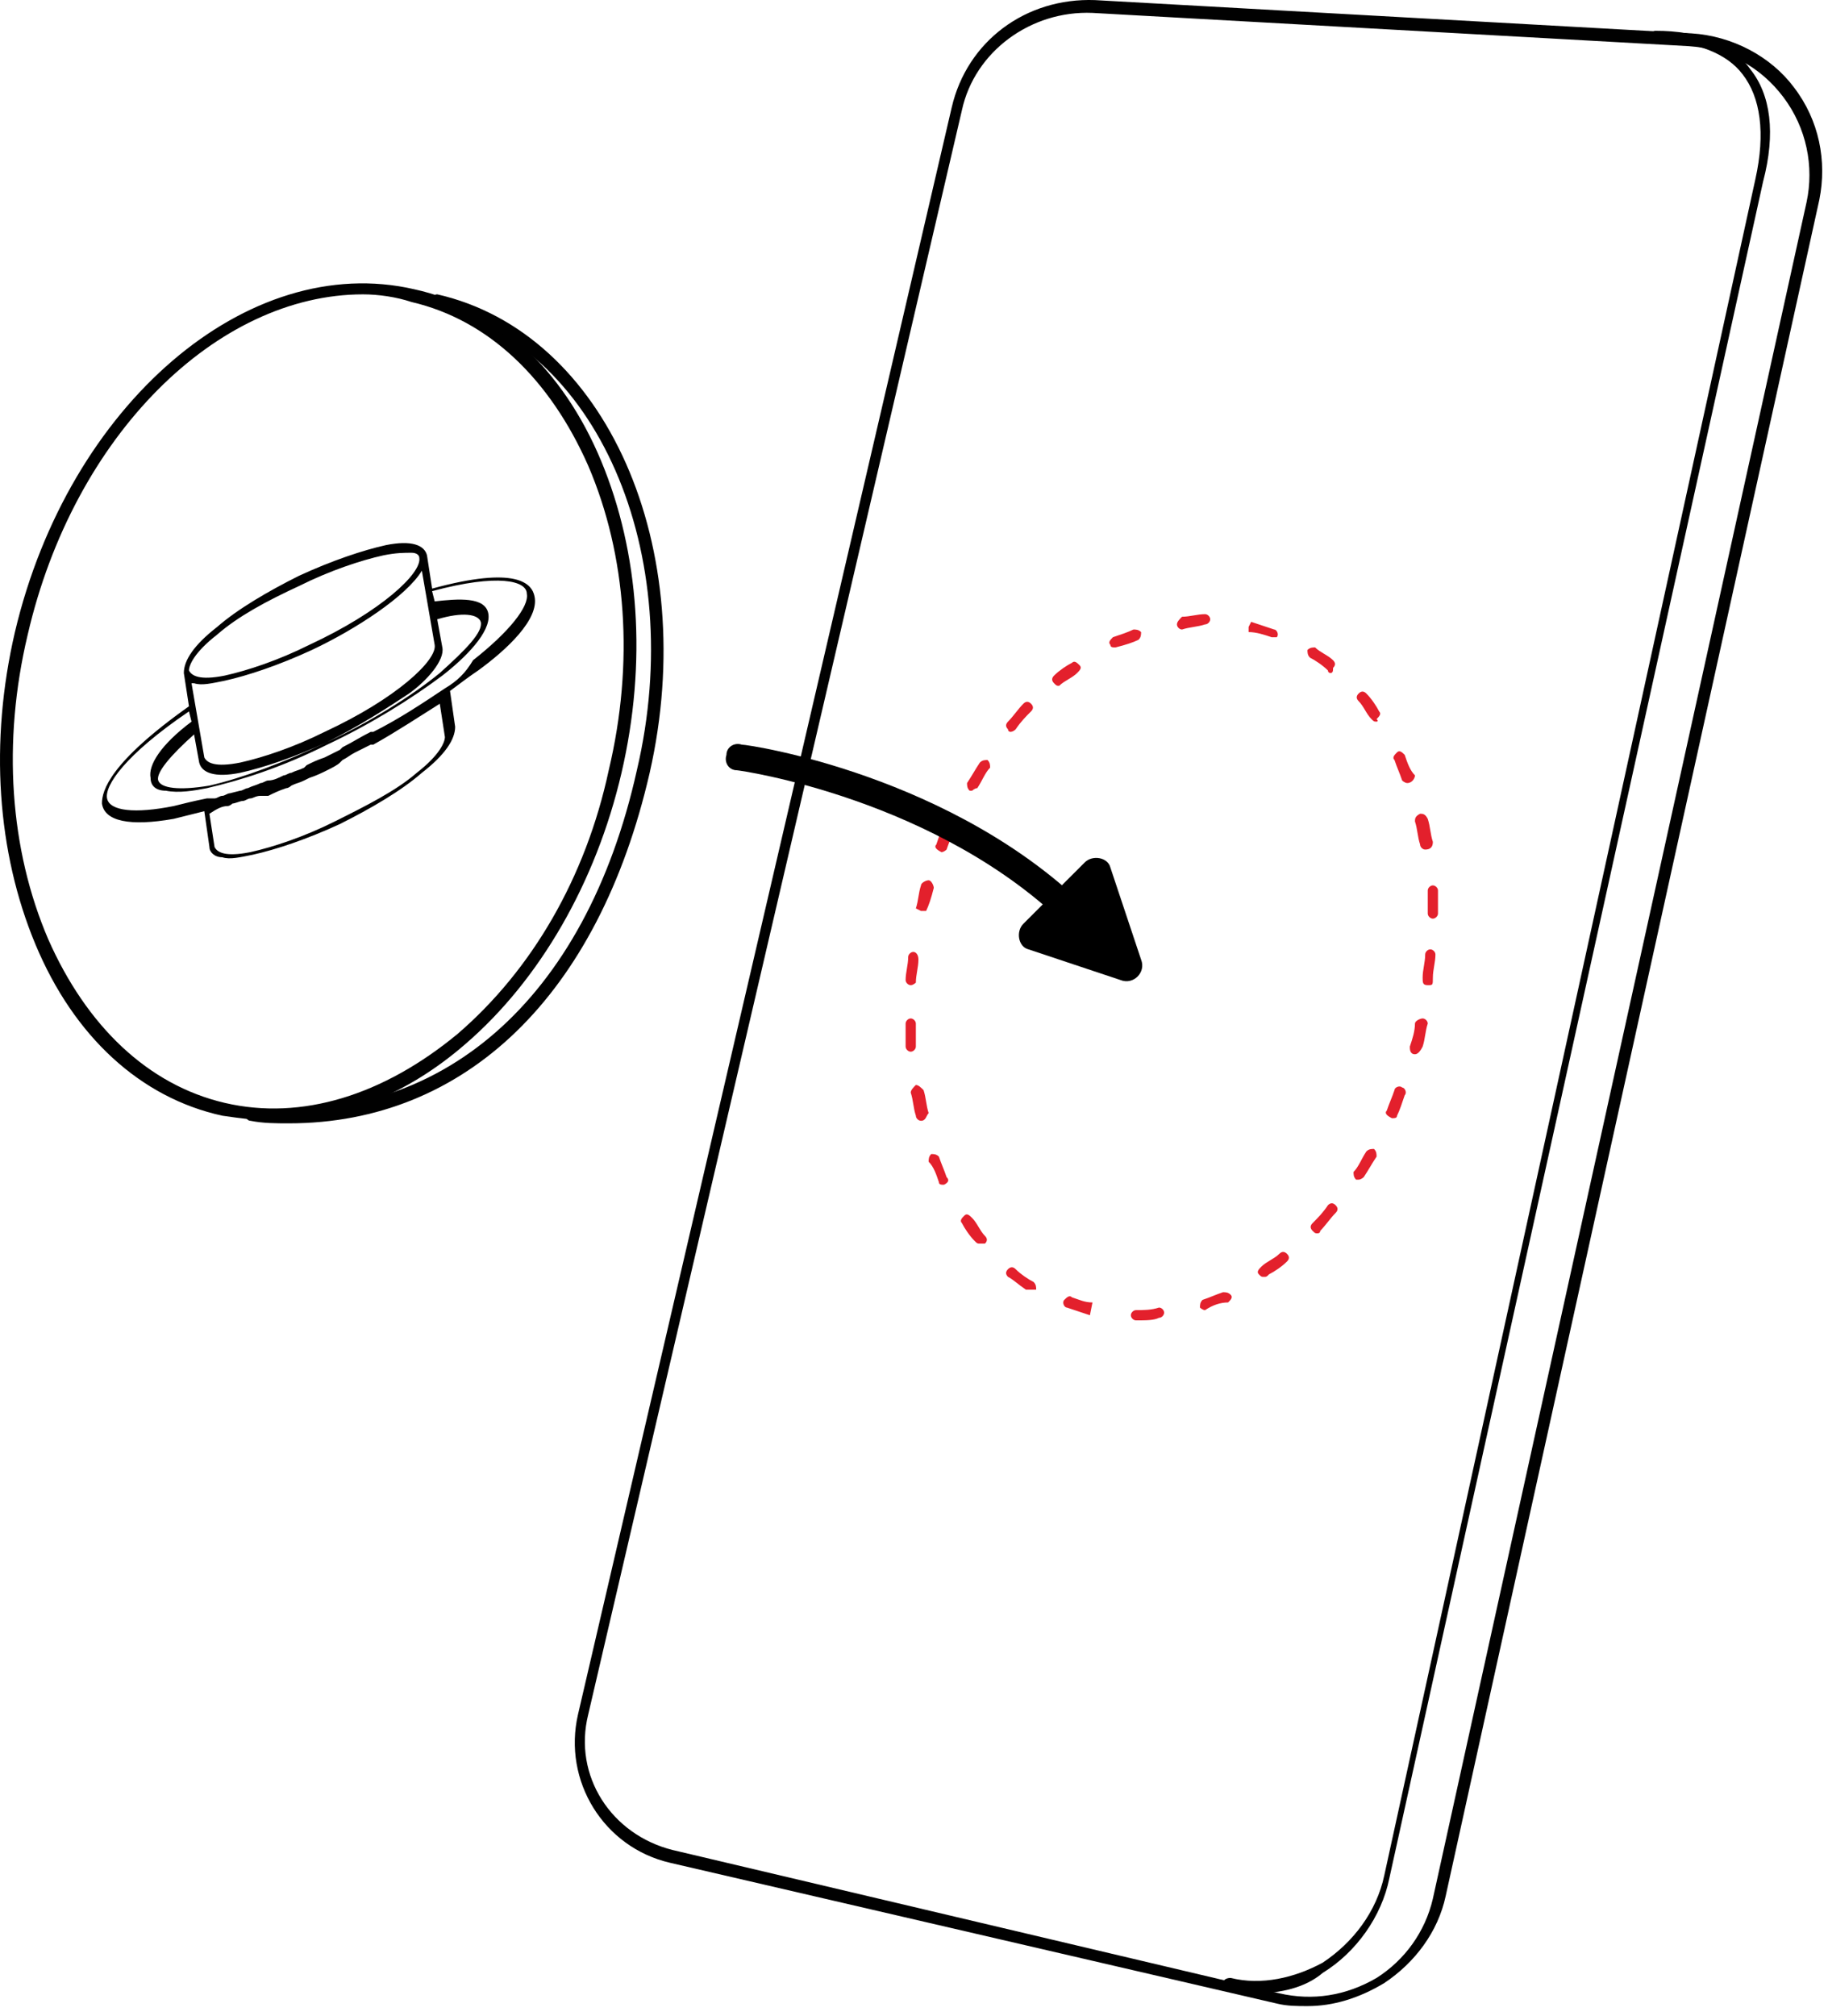 <svg width="127" height="140" viewBox="0 0 127 140" fill="none" xmlns="http://www.w3.org/2000/svg">
<path d="M37.134 41.409C36.956 40.521 35.889 39.277 30.021 40.876L29.665 38.566C29.487 37.855 28.598 37.5 26.82 37.855C25.22 38.211 23.086 38.921 20.774 39.987C18.64 41.054 16.506 42.297 15.084 43.541C13.484 44.785 12.772 45.851 12.772 46.74L13.128 49.05C7.615 52.959 7.082 54.913 7.082 55.802C7.26 57.046 9.038 57.401 12.061 56.868C12.772 56.691 13.484 56.513 14.195 56.335L14.55 58.823C14.55 59.178 14.906 59.533 15.44 59.533C15.973 59.711 16.684 59.533 17.573 59.356C19.174 59 21.308 58.29 23.619 57.224C25.753 56.157 27.887 54.914 29.309 53.67C30.91 52.426 31.621 51.36 31.621 50.471L31.265 47.984C31.977 47.45 32.688 46.917 33.222 46.562C35.178 45.141 37.489 43.008 37.134 41.409ZM15.795 55.98C15.973 55.98 16.151 55.802 16.151 55.802C16.329 55.802 16.684 55.624 16.862 55.624C17.04 55.624 17.218 55.447 17.396 55.447C17.573 55.447 17.751 55.269 18.107 55.269H18.285H18.462H18.64C18.996 55.091 19.352 54.913 19.885 54.736C20.063 54.736 20.241 54.558 20.241 54.558C20.596 54.38 20.774 54.38 21.13 54.203L21.485 54.025C22.019 53.847 22.375 53.67 22.73 53.492C23.086 53.314 23.442 53.137 23.619 52.959L23.797 52.781C24.153 52.604 24.331 52.426 24.686 52.248C25.042 52.071 25.398 51.893 25.753 51.715H25.931C27.531 50.827 29.132 49.761 30.554 48.872L30.91 51.182C30.91 51.537 30.554 52.426 28.954 53.67C27.531 54.914 25.398 55.98 23.264 57.046C21.13 58.112 18.996 58.823 17.396 59.178C15.617 59.533 15.084 59.178 14.906 58.823L14.55 56.513C15.084 56.157 15.44 55.98 15.795 55.98ZM30.91 47.806C29.309 48.872 27.709 49.938 25.931 50.827C25.931 50.827 25.931 50.827 25.753 50.827C25.042 51.182 24.508 51.537 23.797 51.893L23.619 52.071C23.264 52.248 22.908 52.426 22.552 52.604C22.019 52.781 21.663 52.959 21.308 53.137L21.13 53.314C20.774 53.492 20.596 53.492 20.241 53.67C20.063 53.67 19.885 53.847 19.707 53.847C19.352 54.025 18.996 54.203 18.64 54.203C18.462 54.203 18.285 54.38 18.107 54.38C17.751 54.558 17.573 54.558 17.218 54.736C17.04 54.736 16.862 54.913 16.684 54.913L15.973 55.091C15.795 55.091 15.617 55.269 15.44 55.269C15.262 55.269 15.084 55.447 14.906 55.447H14.728H14.55H14.373C13.483 55.624 12.772 55.802 12.061 55.98C9.394 56.513 7.615 56.335 7.438 55.447C7.26 54.558 8.682 52.426 13.128 49.405L13.306 50.116C11.172 51.715 10.283 53.137 10.461 54.025C10.461 54.558 10.816 54.913 11.527 54.913C12.417 55.091 13.483 54.913 14.373 54.736C16.684 54.203 19.529 53.314 22.73 51.715C25.753 50.294 28.598 48.517 30.732 46.917C32.333 45.674 34.111 43.897 33.933 42.653C33.755 41.409 31.799 41.587 30.199 41.764L30.021 41.054C34.644 39.81 36.6 40.343 36.6 41.231C36.778 42.12 35.355 43.897 32.866 45.851C32.333 46.74 31.799 47.273 30.91 47.806ZM33.399 43.186C33.577 43.897 32.333 45.141 30.554 46.74C28.598 48.339 25.753 50.116 22.73 51.537C19.707 52.959 16.862 54.025 14.55 54.558C12.417 54.914 11.172 54.736 10.994 54.203C10.816 53.67 11.883 52.426 13.483 51.004L13.839 52.959C14.017 53.67 14.906 54.025 16.684 53.67C18.285 53.314 20.419 52.604 22.73 51.537C24.864 50.471 26.82 49.227 28.42 48.161C29.665 47.273 30.91 45.851 30.732 44.963L30.376 43.008C32.155 42.475 33.222 42.653 33.399 43.186ZM22.552 50.827C20.419 51.893 18.285 52.604 16.684 52.959C14.906 53.314 14.373 52.959 14.195 52.604L13.306 47.45H13.483C14.017 47.628 14.728 47.45 15.617 47.273C17.218 46.917 19.352 46.207 21.663 45.141C24.686 43.719 28.243 41.409 29.309 39.632L30.199 44.785C30.377 45.851 27.531 48.517 22.552 50.827ZM21.485 44.785C19.352 45.851 17.218 46.562 15.617 46.917C13.839 47.273 13.306 46.917 13.128 46.562C13.128 46.207 13.484 45.318 15.084 44.074C16.506 42.831 18.462 41.764 20.774 40.698C22.908 39.632 25.042 38.921 26.642 38.566C27.531 38.388 28.065 38.388 28.598 38.388C28.954 38.388 29.132 38.566 29.132 38.744C29.309 39.81 26.464 42.475 21.485 44.785Z" fill="#010101"/>
<path d="M19.174 77.837C17.929 77.837 16.684 77.659 15.44 77.481C9.749 76.237 5.126 71.973 2.459 65.576C-0.209 59.179 -0.742 51.538 1.036 43.898C4.77 28.083 17.218 17.422 28.776 20.087C34.466 21.331 39.09 25.596 41.757 31.992C44.424 38.389 44.958 46.03 43.18 53.671C41.401 61.311 37.489 68.064 32.333 72.506C28.243 76.06 23.619 77.837 19.174 77.837ZM25.22 20.442C15.084 20.442 5.126 30.215 1.925 44.075C0.147 51.538 0.681 59.001 3.348 65.221C6.015 71.262 10.283 75.349 15.617 76.593C20.952 77.837 26.642 76.06 31.799 71.795C36.956 67.353 40.69 60.956 42.291 53.493C44.069 46.03 43.535 38.567 40.868 32.348C38.201 26.306 33.933 22.219 28.598 20.976C27.531 20.62 26.287 20.442 25.22 20.442Z" fill="#010101"/>
<path d="M20.063 78.013C19.174 78.013 18.285 78.013 17.396 77.835C17.218 77.835 17.04 77.658 17.04 77.302C17.04 77.125 17.218 76.947 17.573 76.947C30.554 78.191 40.69 69.484 44.246 53.492C47.803 38.388 41.401 23.817 30.199 21.33C30.021 21.33 29.843 20.974 29.843 20.797C29.843 20.619 30.199 20.441 30.377 20.441C42.113 23.107 48.692 38.033 45.136 53.67C41.579 69.129 32.333 78.013 20.063 78.013Z" fill="#010101"/>
<path d="M90.835 139.317C90.124 139.317 89.413 139.317 88.701 139.139L46.558 129.366C41.935 128.3 39.09 123.68 40.157 119.06L66.118 7.47C67.185 2.85 71.275 -0.17 76.076 0.007L117.508 2.317C120.353 2.495 123.021 3.917 124.621 6.049C126.399 8.359 126.933 11.202 126.399 13.867L100.438 131.676C99.904 134.164 98.304 136.296 96.17 137.718C94.392 138.784 92.614 139.317 90.835 139.317ZM88.879 138.429C91.191 138.962 93.503 138.606 95.636 137.362C97.592 136.119 99.015 134.164 99.549 131.854L125.51 14.045C126.044 11.557 125.51 8.892 123.91 6.76C122.309 4.627 119.998 3.384 117.33 3.206L75.898 0.896C71.631 0.718 67.719 3.561 66.83 7.648L40.868 119.06C39.801 123.325 42.468 127.412 46.736 128.478L88.879 138.429Z" fill="#010101"/>
<path d="M87.279 138.427C86.568 138.427 86.035 138.427 85.323 138.25C85.146 138.25 84.968 138.072 84.968 137.717C84.968 137.539 85.146 137.361 85.501 137.361C87.635 137.894 89.947 137.361 91.903 136.295C94.037 134.874 95.637 132.741 96.17 130.254L121.954 12.445C122.666 9.246 122.31 6.759 121.065 5.159C119.998 3.738 117.864 2.849 115.019 2.849C114.842 2.849 114.664 2.672 114.664 2.494C114.664 2.316 114.842 2.139 115.019 2.139C118.042 2.139 120.354 3.027 121.599 4.804C123.021 6.581 123.377 9.246 122.488 12.622L96.526 130.431C95.993 133.097 94.214 135.584 91.903 137.006C90.658 138.072 88.88 138.427 87.279 138.427Z" fill="#010101"/>
<path d="M78.922 91.695C78.744 91.695 78.566 91.517 78.566 91.34C78.566 91.162 78.744 90.984 78.922 90.984C79.455 90.984 79.989 90.984 80.522 90.806C80.7 90.806 80.878 90.984 80.878 91.162C80.878 91.34 80.7 91.517 80.522 91.517C80.166 91.695 79.633 91.695 78.922 91.695ZM75.721 91.34L75.899 90.984L75.721 91.34C75.188 91.162 74.654 90.984 74.121 90.806C73.943 90.806 73.765 90.451 73.943 90.273C74.121 90.096 74.298 89.918 74.476 90.096C75.01 90.273 75.365 90.451 75.899 90.451L75.721 91.34ZM83.723 90.984C83.545 90.984 83.367 90.806 83.367 90.806C83.367 90.629 83.367 90.451 83.545 90.273C84.079 90.096 84.434 89.918 84.968 89.74C85.145 89.74 85.323 89.74 85.501 89.918C85.679 90.096 85.501 90.273 85.323 90.451C84.79 90.451 84.256 90.629 83.723 90.984ZM71.453 89.563H71.275C70.742 89.207 70.386 88.852 70.031 88.674C69.853 88.497 69.853 88.319 70.031 88.141C70.209 87.963 70.386 87.963 70.564 88.141C70.92 88.497 71.453 88.852 71.809 89.03C71.987 89.207 71.987 89.385 71.987 89.563C71.809 89.563 71.631 89.563 71.453 89.563ZM87.813 88.674C87.635 88.674 87.635 88.674 87.457 88.497C87.279 88.319 87.457 88.141 87.635 87.963C87.991 87.608 88.524 87.43 88.88 87.075C89.058 86.897 89.235 86.897 89.413 87.075C89.591 87.253 89.591 87.43 89.413 87.608C89.058 87.963 88.524 88.319 88.168 88.497C87.991 88.674 87.991 88.674 87.813 88.674ZM68.075 86.364C67.897 86.364 67.897 86.364 67.719 86.187C67.364 85.831 67.008 85.298 66.83 84.943C66.652 84.765 66.83 84.587 67.008 84.41C67.186 84.232 67.364 84.41 67.541 84.587C67.897 84.943 68.075 85.476 68.43 85.831C68.608 86.009 68.608 86.187 68.43 86.364C68.253 86.364 68.075 86.364 68.075 86.364ZM91.547 85.653C91.369 85.653 91.369 85.653 91.191 85.476C91.013 85.298 91.013 85.12 91.191 84.943C91.547 84.587 91.903 84.232 92.258 83.699C92.436 83.521 92.614 83.521 92.792 83.699C92.969 83.877 92.969 84.054 92.792 84.232C92.436 84.587 92.08 85.12 91.725 85.476C91.725 85.653 91.547 85.653 91.547 85.653ZM65.585 82.277C65.407 82.277 65.23 82.277 65.23 82.1C65.052 81.567 64.874 81.034 64.518 80.678C64.518 80.501 64.518 80.323 64.696 80.145C64.874 80.145 65.052 80.145 65.23 80.323C65.407 80.856 65.585 81.211 65.763 81.744C65.941 81.922 65.941 82.1 65.585 82.277ZM94.392 81.922H94.214C94.037 81.744 94.037 81.567 94.037 81.389C94.392 81.034 94.57 80.501 94.926 79.967C95.103 79.79 95.281 79.79 95.459 79.79C95.637 79.967 95.637 80.145 95.637 80.323C95.281 80.856 95.103 81.211 94.748 81.744C94.748 81.744 94.57 81.922 94.392 81.922ZM63.985 77.835C63.807 77.835 63.629 77.657 63.629 77.48C63.451 76.947 63.451 76.414 63.274 75.88C63.274 75.703 63.451 75.525 63.629 75.347C63.807 75.347 63.985 75.525 64.163 75.703C64.341 76.236 64.341 76.769 64.518 77.302C64.341 77.48 64.341 77.835 63.985 77.835ZM96.704 77.657C96.704 77.657 96.526 77.657 96.704 77.657C96.348 77.48 96.17 77.302 96.348 77.124C96.526 76.591 96.704 76.236 96.882 75.703C96.882 75.525 97.237 75.347 97.415 75.525C97.593 75.525 97.771 75.88 97.593 76.058C97.415 76.591 97.237 77.124 97.059 77.48C97.059 77.657 96.882 77.657 96.704 77.657ZM98.304 73.215C97.948 73.215 97.948 72.86 97.948 72.682C98.126 72.149 98.304 71.616 98.304 71.083C98.304 70.905 98.66 70.728 98.838 70.728C99.015 70.728 99.193 70.905 99.193 71.083C99.015 71.616 99.015 72.149 98.838 72.682C98.66 73.037 98.482 73.215 98.304 73.215ZM63.274 73.037C63.096 73.037 62.918 72.86 62.918 72.682C62.918 72.149 62.918 71.616 62.918 71.083C62.918 70.905 63.096 70.728 63.274 70.728C63.451 70.728 63.629 70.905 63.629 71.083C63.629 71.616 63.629 72.149 63.629 72.682C63.629 72.86 63.451 73.037 63.274 73.037ZM99.193 68.418C98.838 68.418 98.838 68.24 98.838 67.884C98.838 67.351 99.015 66.818 99.015 66.285C99.015 66.108 99.193 65.93 99.371 65.93C99.549 65.93 99.727 66.108 99.727 66.285C99.727 66.818 99.549 67.351 99.549 67.884C99.549 68.418 99.549 68.418 99.193 68.418ZM63.274 68.418C63.096 68.418 62.918 68.24 62.918 68.062C62.918 67.529 63.096 66.996 63.096 66.463C63.096 66.285 63.274 66.108 63.451 66.108C63.629 66.108 63.807 66.285 63.807 66.641C63.807 67.174 63.629 67.707 63.629 68.24C63.629 68.24 63.451 68.418 63.274 68.418ZM99.549 63.797C99.371 63.797 99.193 63.62 99.193 63.442C99.193 62.909 99.193 62.376 99.193 61.843C99.193 61.665 99.371 61.488 99.549 61.488C99.727 61.488 99.904 61.665 99.904 61.843C99.904 62.376 99.904 62.909 99.904 63.442C99.904 63.62 99.727 63.797 99.549 63.797ZM64.341 63.264H63.985L63.629 63.087C63.807 62.554 63.807 62.021 63.985 61.488C63.985 61.31 64.341 61.132 64.518 61.132C64.696 61.132 64.874 61.488 64.874 61.665C64.696 62.376 64.518 62.909 64.341 63.264ZM65.407 59.178C65.052 59 64.874 58.822 65.052 58.645C65.23 58.111 65.407 57.578 65.585 57.223C65.763 57.045 65.941 56.868 66.119 57.045C66.297 57.223 66.474 57.401 66.296 57.578C66.119 58.111 65.941 58.467 65.763 59C65.763 59 65.585 59.178 65.407 59.178ZM99.015 59C98.838 59 98.66 58.822 98.66 58.645C98.482 58.111 98.482 57.578 98.304 57.045C98.304 56.868 98.304 56.69 98.66 56.512C98.838 56.512 99.015 56.512 99.193 56.868C99.371 57.401 99.371 57.934 99.549 58.467C99.549 58.822 99.371 59 99.015 59C99.193 59 99.193 59 99.015 59ZM67.541 54.913H67.364C67.186 54.735 67.186 54.558 67.186 54.38C67.541 53.847 67.719 53.492 68.075 52.958C68.253 52.781 68.43 52.781 68.608 52.781C68.786 52.958 68.786 53.136 68.786 53.314C68.43 53.669 68.253 54.202 67.897 54.735C67.719 54.735 67.541 54.913 67.541 54.913ZM97.771 54.38C97.593 54.38 97.415 54.202 97.415 54.202C97.237 53.669 97.059 53.314 96.882 52.781C96.704 52.603 96.882 52.425 97.059 52.248C97.237 52.07 97.415 52.248 97.593 52.425C97.771 52.958 97.948 53.492 98.304 53.847C98.304 54.025 98.126 54.38 97.771 54.38C97.948 54.38 97.948 54.38 97.771 54.38ZM70.209 50.826C70.209 50.826 70.031 50.826 70.031 50.648C69.853 50.471 69.853 50.293 70.031 50.115C70.386 49.76 70.742 49.227 71.098 48.871C71.275 48.694 71.453 48.694 71.631 48.871C71.809 49.049 71.809 49.227 71.631 49.405C71.275 49.76 70.92 50.115 70.564 50.648C70.386 50.826 70.209 50.826 70.209 50.826ZM95.637 50.115C95.459 50.115 95.459 50.115 95.281 49.938C94.925 49.582 94.748 49.049 94.392 48.694C94.214 48.516 94.214 48.338 94.392 48.161C94.57 47.983 94.748 47.983 94.926 48.161C95.281 48.516 95.637 49.049 95.815 49.405C95.993 49.582 95.815 49.76 95.637 49.938C95.815 50.115 95.637 50.115 95.637 50.115ZM73.587 47.628C73.409 47.628 73.409 47.628 73.231 47.45C73.054 47.272 73.054 47.095 73.231 46.917C73.587 46.562 74.121 46.206 74.476 46.029C74.654 45.851 74.832 46.029 75.01 46.206C75.188 46.384 75.01 46.562 74.832 46.739C74.476 47.095 73.943 47.272 73.587 47.628C73.587 47.628 73.765 47.45 73.587 47.628ZM92.436 46.739C92.436 46.739 92.258 46.739 92.258 46.562C91.903 46.206 91.369 45.851 91.013 45.673C90.836 45.495 90.836 45.318 90.836 45.14C91.013 44.962 91.191 44.962 91.369 44.962C91.725 45.318 92.258 45.495 92.614 45.851C92.792 46.029 92.792 46.206 92.614 46.384C92.614 46.562 92.614 46.739 92.436 46.739ZM77.499 44.962C77.321 44.962 77.144 44.962 77.144 44.785C76.966 44.607 77.144 44.429 77.321 44.252C77.855 44.074 78.388 43.896 78.744 43.718C78.922 43.718 79.1 43.718 79.277 43.896C79.277 44.074 79.277 44.252 79.1 44.429C78.744 44.607 78.21 44.785 77.499 44.962C77.677 44.962 77.677 44.962 77.499 44.962ZM88.346 44.252C87.813 44.074 87.279 43.896 86.746 43.896V43.541L86.924 43.185L86.746 43.541L86.924 43.185C87.457 43.363 87.991 43.541 88.524 43.718C88.702 43.718 88.88 44.074 88.702 44.252C88.702 44.252 88.524 44.252 88.346 44.252ZM82.123 43.718C81.945 43.718 81.767 43.541 81.767 43.363C81.767 43.185 81.945 43.008 82.123 42.83C82.656 42.83 83.189 42.652 83.723 42.652C83.901 42.652 84.079 42.83 84.079 43.008C84.079 43.185 83.901 43.363 83.723 43.363C83.189 43.541 82.656 43.541 82.123 43.718Z" fill="#E3202C"/>
<path d="M75.009 64.686C74.831 64.686 74.476 64.686 74.298 64.508C65.229 55.446 51.359 53.491 51.181 53.491C50.648 53.491 50.292 52.958 50.47 52.425C50.47 51.892 51.004 51.536 51.537 51.714C52.071 51.714 66.296 53.846 75.721 63.264C76.076 63.62 76.076 64.153 75.721 64.508C75.365 64.508 75.187 64.686 75.009 64.686Z" fill="black"/>
<path d="M71.097 64.154L75.365 59.889C75.898 59.356 76.965 59.534 77.143 60.244L79.277 66.641C79.633 67.53 78.743 68.418 77.854 68.063L71.453 65.93C70.742 65.753 70.564 64.687 71.097 64.154Z" fill="black"/>
</svg>
